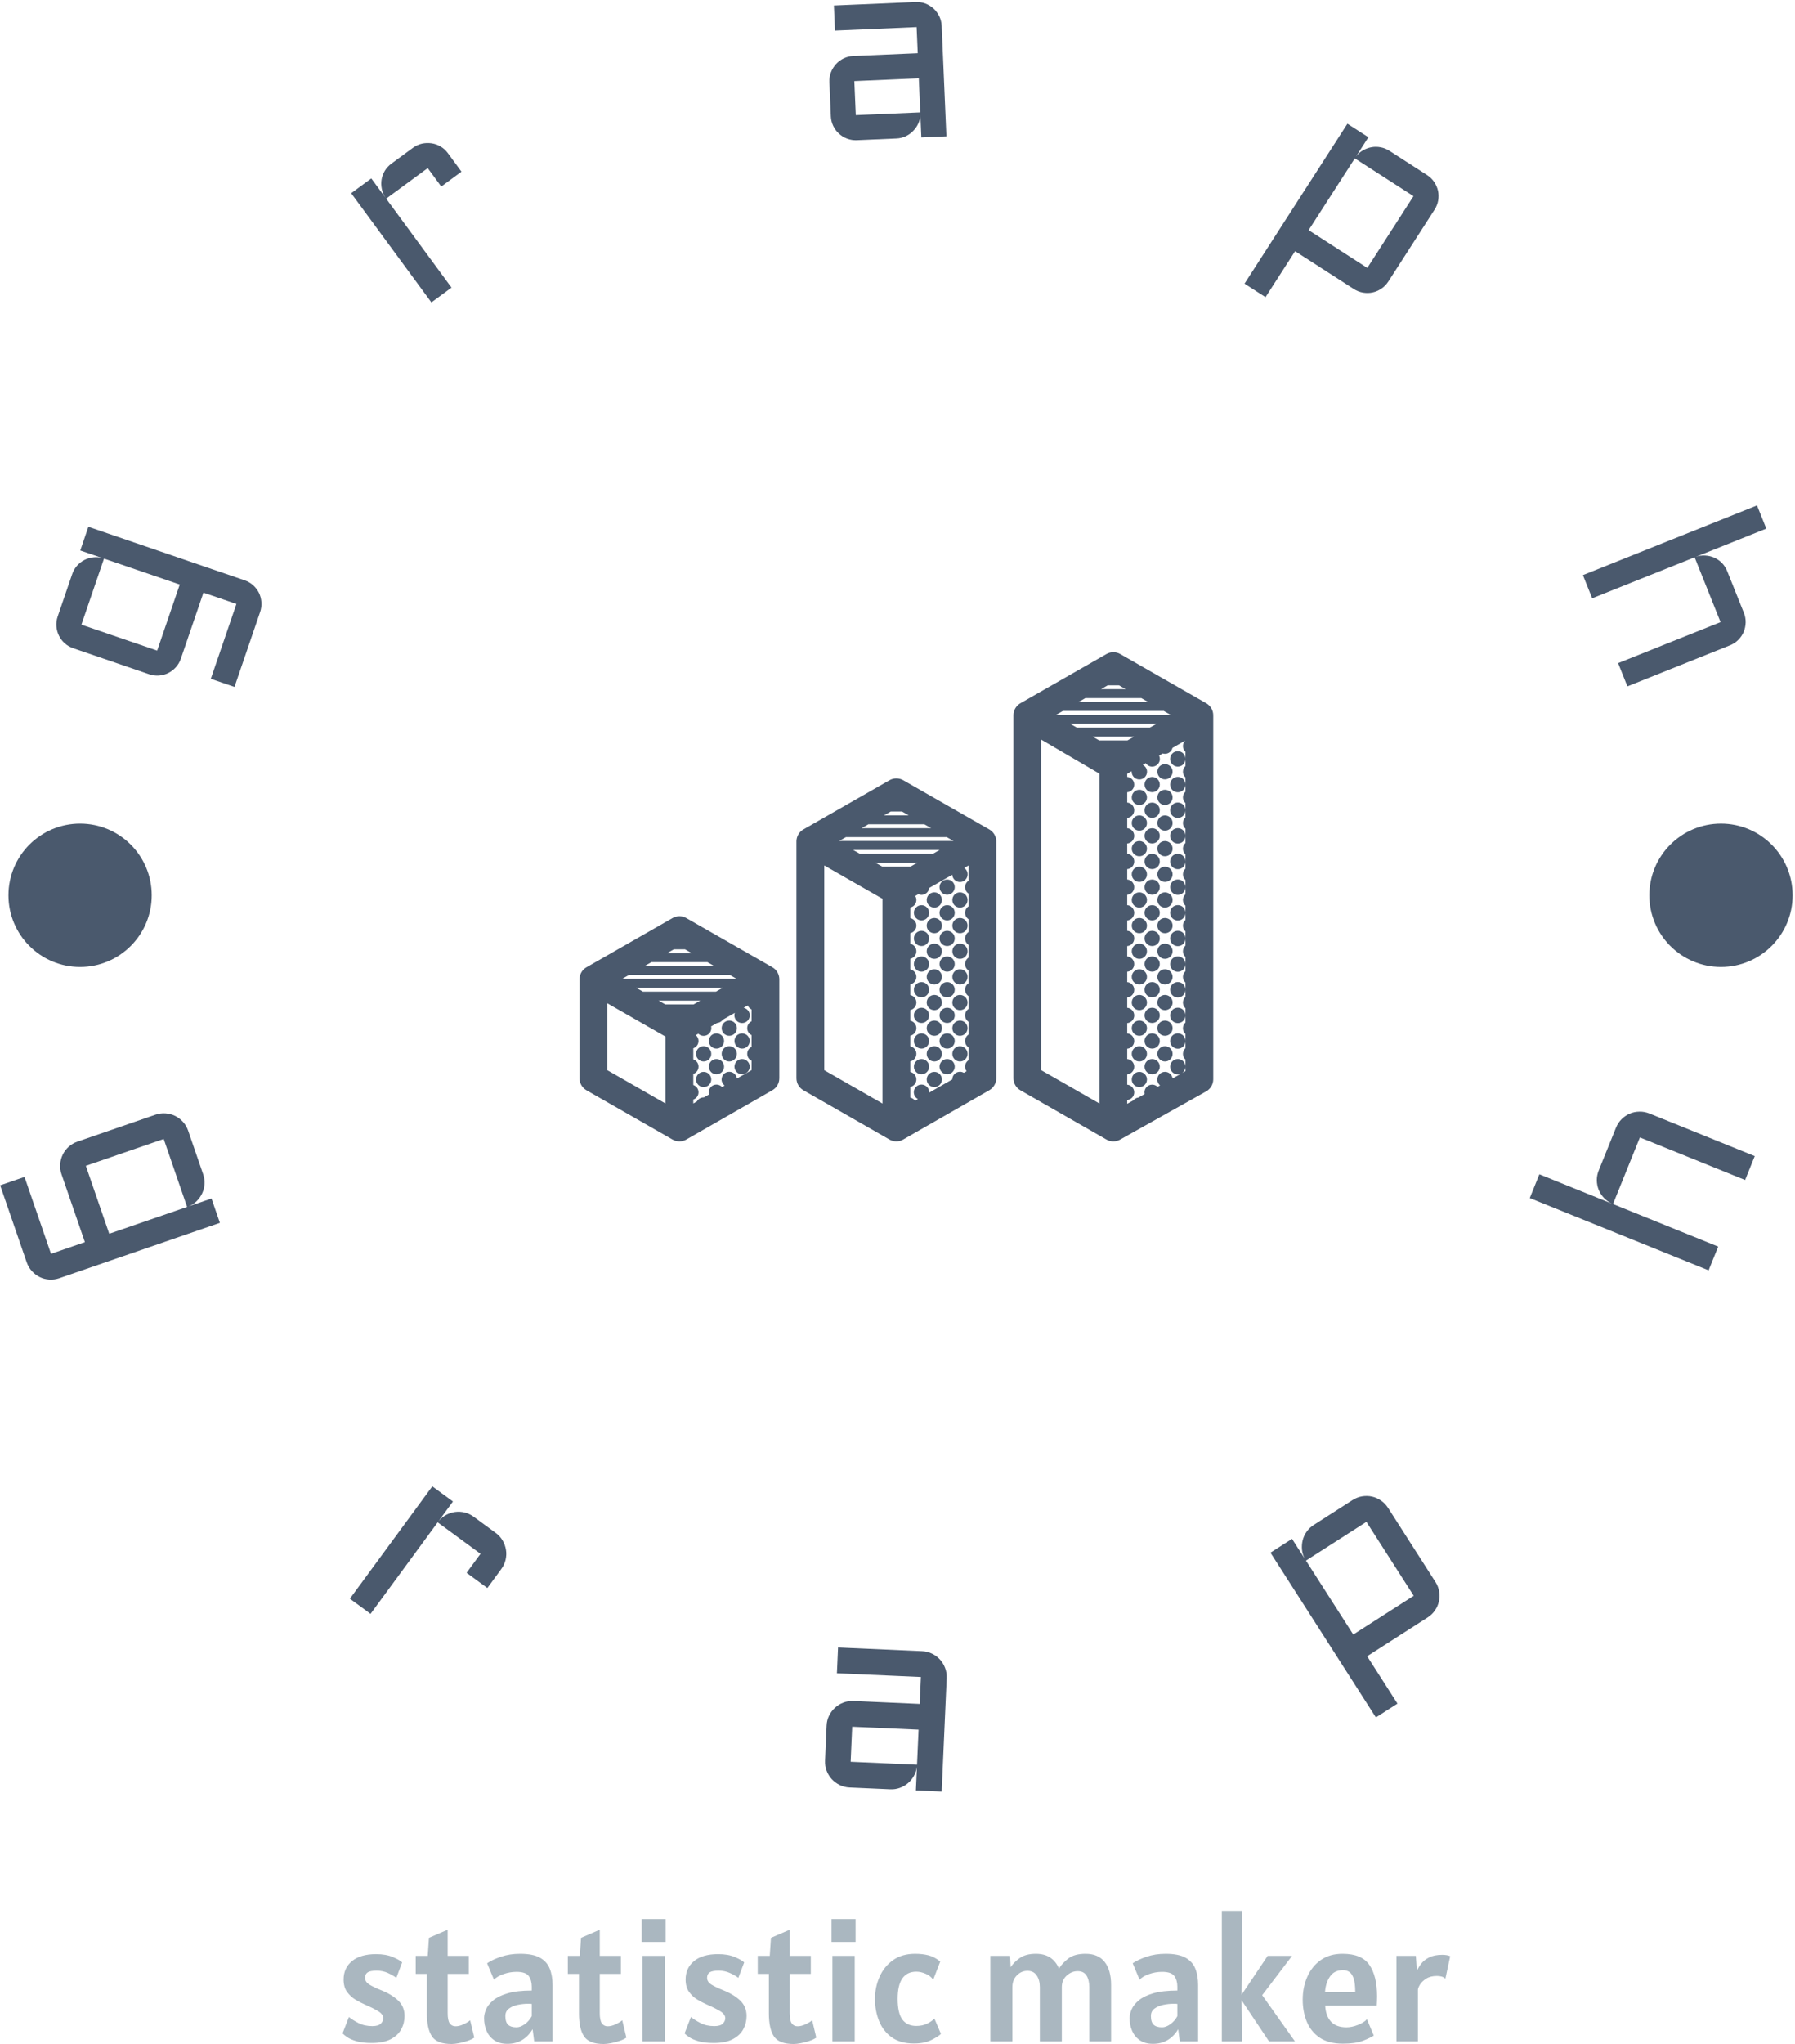 <svg xmlns="http://www.w3.org/2000/svg" version="1.1" xmlns:xlink="http://www.w3.org/1999/xlink" xmlns:svgjs="http://svgjs.dev/svgjs" width="1500" height="1707" viewBox="0 0 1500 1707"><g transform="matrix(1,0,0,1,-0.93,0)"><svg viewBox="0 0 246 280" data-background-color="#ffffff" preserveAspectRatio="xMidYMid meet" height="1707" width="1500" xmlns="http://www.w3.org/2000/svg" xmlns:xlink="http://www.w3.org/1999/xlink"><g id="tight-bounds" transform="matrix(1,0,0,1,0.153,0)"><svg viewBox="0 0 245.694 280" height="280" width="245.694"><g><svg viewBox="0 0 278.27 317.123" height="280" width="245.694"><g><svg viewBox="0 0 278.27 317.123" height="317.123" width="278.27"><g id="textblocktransform"><svg viewBox="0 0 278.27 317.123" height="317.123" width="278.27" id="textblock"><g><svg viewBox="0 0 278.27 278.27" height="278.27" width="278.27"><g transform="matrix(1,0,0,1,89.943,101.187)"><svg viewBox="0 0 98.383 75.895" height="75.895" width="98.383"><g id="icon-0"><svg xmlns="http://www.w3.org/2000/svg" xmlns:xlink="http://www.w3.org/1999/xlink" version="1.1" x="0" y="0" viewBox="0.042 15.842 99.958 77.11" enable-background="new 0 0 100 100" xml:space="preserve" width="98.383" height="75.895" class="icon-xg-0" data-fill-palette-color="accent" id="xg-0"><circle fill="#4a596d" cx="25.686" cy="77.131" r="1.2" data-fill-palette-color="accent"></circle><circle fill="#4a596d" cx="25.686" cy="81.173" r="1.2" data-fill-palette-color="accent"></circle><circle fill="#4a596d" cx="23.665" cy="75.109" r="1.2" data-fill-palette-color="accent"></circle><circle fill="#4a596d" cx="21.643" cy="77.131" r="1.2" data-fill-palette-color="accent"></circle><circle fill="#4a596d" cx="19.622" cy="83.194" r="1.2" data-fill-palette-color="accent"></circle><circle fill="#4a596d" cx="21.643" cy="81.173" r="1.2" data-fill-palette-color="accent"></circle><circle fill="#4a596d" cx="19.622" cy="79.152" r="1.2" data-fill-palette-color="accent"></circle><circle fill="#4a596d" cx="23.664" cy="79.152" r="1.2" data-fill-palette-color="accent"></circle><path fill="#4a596d" d="M31.553 67.264c-0.002-0.037-0.007-0.073-0.011-0.11-0.001-0.011-0.002-0.023-0.004-0.035-0.005-0.036-0.011-0.071-0.018-0.106-0.002-0.012-0.004-0.024-0.006-0.036-0.007-0.035-0.016-0.069-0.024-0.103-0.003-0.012-0.005-0.025-0.009-0.037-0.008-0.031-0.018-0.061-0.028-0.092-0.005-0.015-0.009-0.03-0.014-0.045-0.01-0.028-0.021-0.056-0.032-0.083-0.006-0.016-0.012-0.033-0.019-0.05-0.011-0.026-0.023-0.051-0.034-0.076-0.008-0.018-0.016-0.036-0.024-0.054-0.011-0.023-0.024-0.045-0.036-0.068-0.01-0.019-0.02-0.039-0.031-0.057-0.012-0.02-0.025-0.04-0.037-0.06-0.013-0.02-0.025-0.041-0.038-0.061-0.012-0.018-0.025-0.035-0.037-0.052-0.015-0.021-0.03-0.043-0.046-0.063-0.012-0.016-0.026-0.031-0.038-0.047-0.017-0.021-0.034-0.043-0.052-0.064-0.012-0.014-0.026-0.028-0.039-0.042-0.02-0.021-0.039-0.042-0.059-0.063-0.012-0.012-0.026-0.024-0.038-0.036-0.022-0.021-0.044-0.042-0.066-0.062-0.013-0.011-0.026-0.021-0.039-0.032-0.024-0.02-0.048-0.04-0.073-0.06-0.013-0.01-0.026-0.019-0.04-0.029-0.026-0.019-0.052-0.038-0.079-0.056-0.013-0.009-0.027-0.017-0.04-0.025-0.025-0.016-0.05-0.032-0.076-0.048-0.003-0.002-0.006-0.003-0.008-0.004-0.001-0.001-0.003-0.002-0.004-0.003L16.887 57.75c-0.673-0.385-1.5-0.385-2.173 0L1.145 65.505c-0.003 0.001-0.005 0.003-0.007 0.005-0.002 0.001-0.003 0.002-0.005 0.003-0.015 0.009-0.029 0.018-0.044 0.027-0.025 0.016-0.051 0.031-0.076 0.047-0.016 0.01-0.03 0.022-0.046 0.032-0.024 0.017-0.049 0.034-0.072 0.052-0.015 0.011-0.029 0.024-0.043 0.035-0.023 0.019-0.046 0.037-0.068 0.056-0.014 0.012-0.027 0.025-0.041 0.038C0.722 65.82 0.7 65.84 0.68 65.861c-0.013 0.013-0.025 0.027-0.038 0.04-0.02 0.021-0.04 0.042-0.059 0.064-0.012 0.014-0.023 0.029-0.035 0.043-0.019 0.022-0.038 0.044-0.055 0.067-0.011 0.015-0.021 0.03-0.032 0.045-0.017 0.023-0.034 0.047-0.05 0.071-0.01 0.015-0.019 0.031-0.029 0.046-0.016 0.025-0.031 0.049-0.046 0.074-0.009 0.016-0.017 0.032-0.026 0.048-0.014 0.026-0.028 0.051-0.041 0.078-0.008 0.016-0.015 0.032-0.022 0.049-0.013 0.027-0.025 0.053-0.037 0.081-0.007 0.017-0.013 0.034-0.02 0.052-0.011 0.027-0.021 0.054-0.031 0.081-0.006 0.017-0.011 0.035-0.016 0.053-0.009 0.028-0.018 0.055-0.025 0.083-0.005 0.018-0.008 0.036-0.013 0.054-0.007 0.029-0.014 0.057-0.02 0.085-0.004 0.02-0.007 0.04-0.01 0.06-0.005 0.027-0.01 0.054-0.014 0.082-0.003 0.024-0.005 0.048-0.007 0.073-0.002 0.024-0.005 0.047-0.007 0.071-0.002 0.037-0.003 0.074-0.004 0.111 0 0.012-0.001 0.024-0.001 0.035 0 0 0 0 0 0v0 15.592c0 0.785 0.421 1.511 1.102 1.901l13.569 7.763c0.337 0.193 0.712 0.289 1.088 0.289 0.38 0 0.759-0.099 1.099-0.295 0.028-0.016 0.055-0.034 0.082-0.051l13.475-7.709c0.682-0.39 1.102-1.115 1.102-1.901V67.41C31.558 67.361 31.556 67.312 31.553 67.264zM12.514 70.764h6.572l-1.061 0.606h-4.451L12.514 70.764zM21.562 69.349H11.495h-1.455l-1.06-0.606h2.516 11.128L21.562 69.349zM14.916 62.679h1.767l1.06 0.606h-3.888L14.916 62.679zM11.379 64.7h0.115 8.723l1.061 0.606h-9.783-1.176L11.379 64.7zM7.843 66.721h3.652 12.212v-0.026l1.106 0.633h-1.106H11.495 6.782L7.843 66.721zM4.421 71.181l9.189 5.256v10.548l-9.189-5.258V71.181zM27.179 74.019c-0.405 0.196-0.684 0.61-0.684 1.09 0 0.48 0.28 0.894 0.684 1.09v1.862c-0.405 0.196-0.684 0.61-0.684 1.09 0 0.48 0.28 0.894 0.684 1.09v1.482l-2.312 1.322c-0.073-0.6-0.583-1.065-1.203-1.065-0.67 0-1.213 0.543-1.213 1.213 0 0.392 0.187 0.74 0.476 0.962l-0.402 0.23c-0.221-0.235-0.534-0.383-0.883-0.383-0.67 0-1.213 0.543-1.213 1.213 0 0.118 0.018 0.233 0.049 0.341l-0.82 0.47c-0.013 0-0.025-0.002-0.037-0.002-0.46 0-0.859 0.256-1.065 0.633l-0.567 0.324v-0.618c0.479-0.162 0.824-0.614 0.824-1.148 0-0.534-0.345-0.986-0.824-1.148v-1.747c0.479-0.162 0.824-0.614 0.824-1.148 0-0.533-0.345-0.986-0.824-1.148v-1.747c0.479-0.162 0.824-0.614 0.824-1.148 0-0.369-0.166-0.7-0.427-0.922l0.395-0.226c0.218 0.21 0.514 0.339 0.84 0.339 0.67 0 1.213-0.543 1.213-1.213 0-0.097-0.013-0.19-0.034-0.28l0.932-0.533c0.376-0.028 0.704-0.226 0.907-0.519l1.901-1.086c-0.043 0.125-0.068 0.258-0.068 0.397 0 0.67 0.543 1.213 1.213 1.213 0.67 0 1.212-0.543 1.212-1.213 0-0.587-0.418-1.077-0.972-1.189l0.658-0.376c0.113 0.278 0.326 0.503 0.595 0.634V74.019z" data-fill-palette-color="accent"></path><circle fill="#4a596d" cx="58.026" cy="52.875" r="1.2" data-fill-palette-color="accent"></circle><circle fill="#4a596d" cx="60.047" cy="58.939" r="1.2" data-fill-palette-color="accent"></circle><circle fill="#4a596d" cx="58.026" cy="60.96" r="1.2" data-fill-palette-color="accent"></circle><circle fill="#4a596d" cx="58.026" cy="56.918" r="1.2" data-fill-palette-color="accent"></circle><circle fill="#4a596d" cx="60.047" cy="54.897" r="1.2" data-fill-palette-color="accent"></circle><circle fill="#4a596d" cx="60.047" cy="67.024" r="1.2" data-fill-palette-color="accent"></circle><circle fill="#4a596d" cx="58.026" cy="69.045" r="1.2" data-fill-palette-color="accent"></circle><circle fill="#4a596d" cx="58.026" cy="65.003" r="1.2" data-fill-palette-color="accent"></circle><circle fill="#4a596d" cx="60.047" cy="62.982" r="1.2" data-fill-palette-color="accent"></circle><circle fill="#4a596d" cx="60.047" cy="75.109" r="1.2" data-fill-palette-color="accent"></circle><circle fill="#4a596d" cx="58.026" cy="77.131" r="1.2" data-fill-palette-color="accent"></circle><circle fill="#4a596d" cx="58.026" cy="73.088" r="1.2" data-fill-palette-color="accent"></circle><circle fill="#4a596d" cx="60.047" cy="71.067" r="1.2" data-fill-palette-color="accent"></circle><circle fill="#4a596d" cx="58.026" cy="81.173" r="1.2" data-fill-palette-color="accent"></circle><circle fill="#4a596d" cx="60.047" cy="79.152" r="1.2" data-fill-palette-color="accent"></circle><circle fill="#4a596d" cx="56.005" cy="58.939" r="1.2" data-fill-palette-color="accent"></circle><circle fill="#4a596d" cx="53.983" cy="60.96" r="1.2" data-fill-palette-color="accent"></circle><circle fill="#4a596d" cx="53.983" cy="56.918" r="1.2" data-fill-palette-color="accent"></circle><circle fill="#4a596d" cx="56.005" cy="54.897" r="1.2" data-fill-palette-color="accent"></circle><circle fill="#4a596d" cx="56.005" cy="67.024" r="1.2" data-fill-palette-color="accent"></circle><circle fill="#4a596d" cx="53.983" cy="69.045" r="1.2" data-fill-palette-color="accent"></circle><circle fill="#4a596d" cx="53.983" cy="65.003" r="1.2" data-fill-palette-color="accent"></circle><circle fill="#4a596d" cx="56.005" cy="62.982" r="1.2" data-fill-palette-color="accent"></circle><circle fill="#4a596d" cx="56.005" cy="75.109" r="1.2" data-fill-palette-color="accent"></circle><circle fill="#4a596d" cx="53.983" cy="77.131" r="1.2" data-fill-palette-color="accent"></circle><circle fill="#4a596d" cx="53.983" cy="73.088" r="1.2" data-fill-palette-color="accent"></circle><circle fill="#4a596d" cx="56.005" cy="71.067" r="1.2" data-fill-palette-color="accent"></circle><circle fill="#4a596d" cx="56.005" cy="83.194" r="1.2" data-fill-palette-color="accent"></circle><circle fill="#4a596d" cx="53.983" cy="81.173" r="1.2" data-fill-palette-color="accent"></circle><circle fill="#4a596d" cx="56.005" cy="79.152" r="1.2" data-fill-palette-color="accent"></circle><path fill="#4a596d" d="M65.774 45.538c-0.003-0.04-0.007-0.079-0.012-0.119-0.001-0.008-0.001-0.017-0.003-0.025-0.005-0.041-0.012-0.081-0.02-0.122-0.001-0.007-0.002-0.014-0.003-0.02-0.008-0.039-0.017-0.077-0.027-0.115-0.002-0.008-0.004-0.016-0.006-0.024-0.01-0.035-0.021-0.07-0.032-0.105-0.003-0.01-0.006-0.021-0.01-0.031-0.011-0.033-0.024-0.065-0.037-0.097-0.005-0.012-0.009-0.024-0.014-0.036-0.012-0.029-0.026-0.058-0.039-0.086-0.007-0.014-0.013-0.029-0.02-0.043-0.013-0.026-0.027-0.051-0.041-0.077-0.009-0.016-0.017-0.032-0.026-0.048-0.013-0.023-0.028-0.045-0.042-0.068-0.011-0.018-0.022-0.036-0.033-0.053-0.013-0.02-0.028-0.039-0.042-0.059-0.014-0.019-0.027-0.038-0.041-0.057-0.013-0.017-0.027-0.034-0.041-0.051-0.016-0.02-0.032-0.04-0.049-0.06-0.013-0.014-0.026-0.028-0.039-0.042-0.019-0.021-0.039-0.042-0.059-0.063-0.012-0.012-0.025-0.023-0.037-0.035-0.023-0.022-0.045-0.043-0.068-0.064-0.011-0.01-0.023-0.019-0.035-0.029-0.025-0.021-0.051-0.043-0.077-0.063-0.01-0.008-0.021-0.015-0.032-0.023-0.028-0.021-0.057-0.042-0.086-0.062-0.009-0.006-0.019-0.012-0.029-0.018-0.029-0.019-0.057-0.037-0.087-0.054-0.003-0.002-0.006-0.003-0.01-0.005-0.001-0.001-0.002-0.001-0.003-0.002l-13.569-7.759c-0.673-0.385-1.5-0.385-2.173 0l-13.569 7.755c-0.003 0.002-0.006 0.004-0.009 0.005-0.001 0.001-0.002 0.001-0.003 0.002-0.011 0.007-0.022 0.014-0.033 0.02-0.029 0.018-0.059 0.036-0.088 0.055-0.013 0.009-0.025 0.018-0.038 0.027-0.027 0.019-0.054 0.037-0.08 0.057-0.013 0.01-0.026 0.021-0.039 0.032-0.024 0.02-0.049 0.039-0.072 0.06-0.013 0.012-0.026 0.024-0.039 0.037-0.022 0.02-0.044 0.04-0.065 0.061-0.013 0.013-0.026 0.028-0.039 0.041-0.02 0.021-0.04 0.041-0.058 0.063-0.013 0.015-0.025 0.03-0.037 0.045-0.018 0.022-0.036 0.043-0.053 0.065-0.012 0.016-0.023 0.032-0.034 0.048-0.016 0.022-0.033 0.045-0.048 0.068-0.011 0.016-0.021 0.033-0.031 0.05-0.015 0.023-0.03 0.046-0.044 0.07-0.01 0.017-0.019 0.034-0.028 0.051-0.013 0.024-0.027 0.049-0.039 0.074-0.009 0.017-0.016 0.035-0.024 0.053-0.012 0.025-0.024 0.051-0.035 0.077-0.007 0.018-0.014 0.037-0.021 0.055-0.01 0.026-0.021 0.052-0.029 0.078-0.006 0.018-0.011 0.037-0.017 0.055-0.008 0.027-0.017 0.054-0.025 0.081-0.005 0.018-0.009 0.037-0.013 0.056-0.007 0.028-0.014 0.056-0.02 0.084-0.004 0.02-0.007 0.04-0.01 0.06-0.005 0.027-0.01 0.054-0.014 0.082-0.003 0.024-0.005 0.048-0.007 0.072-0.002 0.024-0.006 0.048-0.007 0.072-0.003 0.037-0.003 0.074-0.004 0.11 0 0.012-0.001 0.024-0.001 0.035v0 0 37.318c0 0.785 0.421 1.511 1.102 1.9l13.569 7.763c0.337 0.193 0.712 0.289 1.087 0.289 0.38 0 0.759-0.099 1.099-0.295 0.028-0.016 0.055-0.034 0.083-0.052l13.475-7.709c0.682-0.39 1.102-1.115 1.102-1.9v-37.31C65.779 45.635 65.777 45.587 65.774 45.538zM52.246 49.644h-4.451l-1.06-0.606h6.572L52.246 49.644zM55.783 47.623H45.716 44.26l-1.06-0.606h2.516 11.128L55.783 47.623zM49.137 40.953h1.767l1.06 0.606h-3.888L49.137 40.953zM45.6 42.974h0.115 8.723l1.06 0.606h-9.783-1.176L45.6 42.974zM42.063 44.995h3.652 12.212v-0.026l1.106 0.633h-1.106H45.716h-4.713L42.063 44.995zM38.642 49.455l9.19 5.256v32.274l-9.19-5.258V49.455zM61.4 53.887v2.02c-0.328 0.217-0.544 0.589-0.544 1.011 0 0.422 0.216 0.794 0.544 1.011v2.02c-0.328 0.217-0.544 0.589-0.544 1.011 0 0.423 0.216 0.794 0.544 1.011v2.02c-0.328 0.217-0.544 0.589-0.544 1.011 0 0.423 0.216 0.794 0.544 1.011v2.02c-0.328 0.217-0.544 0.589-0.544 1.011 0 0.423 0.216 0.794 0.544 1.011v2.02c-0.328 0.217-0.544 0.589-0.544 1.011 0 0.423 0.216 0.794 0.544 1.011v2.02c-0.328 0.217-0.544 0.589-0.544 1.011 0 0.422 0.216 0.794 0.544 1.011v2.02c-0.328 0.217-0.544 0.589-0.544 1.011 0 0.272 0.09 0.522 0.241 0.724l-0.439 0.251c-0.179-0.105-0.388-0.166-0.611-0.166-0.669 0-1.211 0.542-1.212 1.21l-3.642 2.084c0.001-0.02 0.003-0.039 0.003-0.059 0-0.67-0.543-1.213-1.213-1.213-0.67 0-1.213 0.543-1.213 1.213 0 0.466 0.263 0.871 0.65 1.074l-0.458 0.262c-0.174-0.253-0.441-0.437-0.751-0.502v-1.668c0.55-0.115 0.964-0.602 0.964-1.187 0-0.584-0.414-1.072-0.964-1.187v-1.668c0.55-0.115 0.964-0.603 0.964-1.187 0-0.584-0.414-1.072-0.964-1.187v-1.668c0.55-0.115 0.964-0.603 0.964-1.187 0-0.585-0.414-1.072-0.964-1.187v-1.668c0.55-0.115 0.964-0.603 0.964-1.187 0-0.584-0.414-1.072-0.964-1.187v-1.668c0.55-0.115 0.964-0.603 0.964-1.187 0-0.585-0.414-1.072-0.964-1.187v-1.668c0.55-0.115 0.964-0.603 0.964-1.187 0-0.584-0.414-1.072-0.964-1.187v-1.668c0.55-0.115 0.964-0.603 0.964-1.187 0-0.585-0.414-1.072-0.964-1.187v-1.668c0.55-0.115 0.964-0.603 0.964-1.187 0-0.233-0.067-0.45-0.181-0.635l0.492-0.281c0.152 0.069 0.32 0.108 0.497 0.108 0.625 0 1.139-0.473 1.205-1.081l3.649-2.086c0.035 0.638 0.562 1.145 1.209 1.145 0.67 0 1.213-0.543 1.213-1.213 0-0.42-0.214-0.791-0.539-1.008l0.679-0.388v2.407c-0.328 0.217-0.544 0.589-0.544 1.011C60.856 53.298 61.072 53.67 61.4 53.887z" data-fill-palette-color="accent"></path><path fill="#4a596d" d="M100 25.791c0-0.786-0.421-1.511-1.103-1.901l-13.569-7.759c-0.673-0.385-1.5-0.385-2.173 0l-13.569 7.755c-0.682 0.39-1.103 1.115-1.103 1.901 0 0.003 0 0.006 0 0.01 0 0.003 0 0.005 0 0.008v57.194c0 0.785 0.421 1.511 1.102 1.901l13.569 7.763c0.337 0.193 0.712 0.289 1.088 0.289 0.379 0 0.759-0.099 1.098-0.296 0.02-0.012 0.04-0.025 0.06-0.037l13.48-7.545c0.692-0.387 1.12-1.118 1.12-1.911V25.977c0-0.031-0.002-0.062-0.003-0.093C99.998 25.853 100 25.822 100 25.791zM86.469 29.751h-4.453l-1.06-0.606h6.574L86.469 29.751zM90.006 27.73H79.937h-1.455l-1.06-0.606h2.516 11.13L90.006 27.73zM83.358 21.059h1.767l1.06 0.606h-3.888L83.358 21.059zM79.821 23.081h0.115 8.723l1.06 0.606h-9.783H78.76L79.821 23.081zM76.284 25.102h3.652 12.212v-0.026l1.106 0.633h-1.106H79.937h-4.713L76.284 25.102zM72.863 29.62l9.189 5.371v51.994l-9.189-5.258V29.62zM95.621 81.879l-0.527 0.295c0.315-0.216 0.523-0.578 0.527-0.989V81.879zM95.621 32.651c-0.007-0.664-0.546-1.201-1.212-1.201-0.67 0-1.213 0.543-1.213 1.213 0 0.67 0.543 1.213 1.213 1.213 0.666 0 1.205-0.537 1.212-1.201v1.108c-0.247 0.222-0.403 0.543-0.403 0.901 0 0.358 0.156 0.679 0.403 0.901v1.108c-0.007-0.664-0.546-1.201-1.212-1.201-0.67 0-1.213 0.543-1.213 1.213 0 0.67 0.543 1.213 1.213 1.213 0.666 0 1.205-0.537 1.212-1.201v1.108c-0.247 0.222-0.403 0.543-0.403 0.902 0 0.358 0.156 0.679 0.403 0.902v1.108c-0.007-0.664-0.546-1.201-1.212-1.201-0.67 0-1.213 0.543-1.213 1.213 0 0.67 0.543 1.213 1.213 1.213 0.666 0 1.205-0.537 1.212-1.201v1.108c-0.247 0.222-0.403 0.543-0.403 0.901 0 0.358 0.156 0.679 0.403 0.901v1.108c-0.007-0.664-0.546-1.201-1.212-1.201-0.67 0-1.213 0.543-1.213 1.213 0 0.67 0.543 1.213 1.213 1.213 0.666 0 1.205-0.537 1.212-1.201v1.108c-0.247 0.222-0.403 0.543-0.403 0.901 0 0.358 0.156 0.679 0.403 0.902v1.108c-0.007-0.664-0.546-1.201-1.212-1.201-0.67 0-1.213 0.543-1.213 1.213 0 0.67 0.543 1.213 1.213 1.213 0.666 0 1.205-0.537 1.212-1.201v1.108c-0.247 0.222-0.403 0.543-0.403 0.901 0 0.358 0.156 0.68 0.403 0.902v1.108c-0.007-0.664-0.546-1.201-1.212-1.201-0.67 0-1.213 0.543-1.213 1.213 0 0.67 0.543 1.213 1.213 1.213 0.666 0 1.205-0.537 1.212-1.201v1.108c-0.247 0.222-0.403 0.543-0.403 0.901 0 0.358 0.156 0.679 0.403 0.901v1.108c-0.007-0.664-0.546-1.201-1.212-1.201-0.67 0-1.213 0.543-1.213 1.213 0 0.67 0.543 1.213 1.213 1.213 0.666 0 1.205-0.537 1.212-1.201v1.108c-0.247 0.222-0.403 0.543-0.403 0.902 0 0.358 0.156 0.679 0.403 0.901v1.108c-0.007-0.664-0.546-1.201-1.212-1.201-0.67 0-1.213 0.543-1.213 1.213 0 0.67 0.543 1.213 1.213 1.213 0.666 0 1.205-0.537 1.212-1.201v1.108c-0.247 0.222-0.403 0.543-0.403 0.901 0 0.358 0.156 0.679 0.403 0.901v1.108c-0.007-0.664-0.546-1.201-1.212-1.201-0.67 0-1.213 0.543-1.213 1.213 0 0.67 0.543 1.213 1.213 1.213 0.666 0 1.205-0.537 1.212-1.201v1.108c-0.247 0.222-0.403 0.543-0.403 0.902 0 0.358 0.156 0.679 0.403 0.901v1.108c-0.007-0.664-0.546-1.201-1.212-1.201-0.67 0-1.213 0.543-1.213 1.213 0 0.67 0.543 1.213 1.213 1.213 0.666 0 1.205-0.537 1.212-1.201v1.108c-0.247 0.222-0.403 0.543-0.403 0.901 0 0.358 0.156 0.679 0.403 0.901v1.108c-0.007-0.664-0.546-1.201-1.212-1.201-0.67 0-1.213 0.543-1.213 1.213 0 0.67 0.543 1.213 1.213 1.213 0.666 0 1.205-0.537 1.212-1.201v1.108c-0.247 0.222-0.403 0.543-0.403 0.901 0 0.358 0.156 0.679 0.403 0.902v1.108c-0.007-0.664-0.546-1.201-1.212-1.201-0.67 0-1.213 0.543-1.213 1.213 0 0.67 0.543 1.213 1.213 1.213 0.666 0 1.205-0.537 1.212-1.201v1.108c-0.247 0.222-0.403 0.543-0.403 0.901 0 0.358 0.156 0.68 0.403 0.902v1.108c-0.007-0.664-0.546-1.201-1.212-1.201-0.67 0-1.213 0.543-1.213 1.213 0 0.67 0.543 1.213 1.213 1.213 0.178 0 0.347-0.039 0.499-0.108l-1.322 0.74c-0.086-0.586-0.589-1.036-1.198-1.036-0.67 0-1.213 0.543-1.213 1.213 0 0.373 0.169 0.707 0.434 0.93l-0.398 0.223c-0.218-0.212-0.516-0.344-0.845-0.344-0.67 0-1.213 0.543-1.213 1.213 0 0.092 0.011 0.18 0.03 0.266l-0.988 0.553c-0.323 0.04-0.606 0.206-0.799 0.447l-0.966 0.54v-0.599c0.619-0.055 1.105-0.574 1.105-1.207 0-0.633-0.486-1.153-1.105-1.207v-1.628c0.619-0.055 1.105-0.574 1.105-1.207 0-0.633-0.486-1.153-1.105-1.207v-1.628c0.619-0.055 1.105-0.574 1.105-1.207 0-0.633-0.486-1.153-1.105-1.207v-1.628c0.619-0.055 1.105-0.574 1.105-1.207 0-0.633-0.486-1.153-1.105-1.207v-1.628c0.619-0.055 1.105-0.574 1.105-1.207 0-0.633-0.486-1.153-1.105-1.207V66.21c0.619-0.055 1.105-0.574 1.105-1.207 0-0.633-0.486-1.153-1.105-1.207v-1.628c0.619-0.055 1.105-0.574 1.105-1.207 0-0.633-0.486-1.153-1.105-1.207v-1.628c0.619-0.055 1.105-0.574 1.105-1.207 0-0.633-0.486-1.153-1.105-1.207v-1.628c0.619-0.055 1.105-0.574 1.105-1.207 0-0.633-0.486-1.153-1.105-1.207V50.04c0.619-0.055 1.105-0.574 1.105-1.207 0-0.633-0.486-1.153-1.105-1.207v-1.628c0.619-0.055 1.105-0.574 1.105-1.207 0-0.633-0.486-1.153-1.105-1.207v-1.628c0.619-0.055 1.105-0.574 1.105-1.207 0-0.633-0.486-1.153-1.105-1.207v-1.628c0.619-0.055 1.105-0.574 1.105-1.207 0-0.633-0.486-1.153-1.105-1.207v-0.497l0.705-0.403c-0.002 0.029-0.004 0.057-0.004 0.086 0 0.67 0.543 1.213 1.213 1.213 0.669 0 1.213-0.543 1.213-1.213 0-0.476-0.275-0.886-0.673-1.085l0.47-0.268c0.217 0.328 0.589 0.545 1.012 0.545 0.67 0 1.213-0.543 1.213-1.213 0-0.191-0.046-0.371-0.124-0.532l0.577-0.33c0.113 0.035 0.232 0.053 0.356 0.053 0.572 0 1.051-0.397 1.178-0.93l2.025-1.157c-0.23 0.221-0.374 0.531-0.374 0.874 0 0.358 0.156 0.679 0.403 0.902V32.651z" data-fill-palette-color="accent"></path><circle fill="#4a596d" cx="92.387" cy="34.684" r="1.2" data-fill-palette-color="accent"></circle><circle fill="#4a596d" cx="90.366" cy="36.705" r="1.2" data-fill-palette-color="accent"></circle><circle fill="#4a596d" cx="92.387" cy="42.769" r="1.2" data-fill-palette-color="accent"></circle><circle fill="#4a596d" cx="90.366" cy="44.79" r="1.2" data-fill-palette-color="accent"></circle><circle fill="#4a596d" cx="90.366" cy="40.748" r="1.2" data-fill-palette-color="accent"></circle><circle fill="#4a596d" cx="92.387" cy="38.727" r="1.2" data-fill-palette-color="accent"></circle><circle fill="#4a596d" cx="92.387" cy="50.854" r="1.2" data-fill-palette-color="accent"></circle><circle fill="#4a596d" cx="90.366" cy="52.875" r="1.2" data-fill-palette-color="accent"></circle><circle fill="#4a596d" cx="90.366" cy="48.833" r="1.2" data-fill-palette-color="accent"></circle><circle fill="#4a596d" cx="92.387" cy="46.812" r="1.2" data-fill-palette-color="accent"></circle><circle fill="#4a596d" cx="92.387" cy="58.939" r="1.2" data-fill-palette-color="accent"></circle><circle fill="#4a596d" cx="90.366" cy="60.96" r="1.2" data-fill-palette-color="accent"></circle><circle fill="#4a596d" cx="90.366" cy="56.918" r="1.2" data-fill-palette-color="accent"></circle><circle fill="#4a596d" cx="92.387" cy="54.897" r="1.2" data-fill-palette-color="accent"></circle><circle fill="#4a596d" cx="92.387" cy="67.024" r="1.2" data-fill-palette-color="accent"></circle><circle fill="#4a596d" cx="90.366" cy="69.045" r="1.2" data-fill-palette-color="accent"></circle><circle fill="#4a596d" cx="90.366" cy="65.003" r="1.2" data-fill-palette-color="accent"></circle><circle fill="#4a596d" cx="92.387" cy="62.982" r="1.2" data-fill-palette-color="accent"></circle><circle fill="#4a596d" cx="92.387" cy="75.109" r="1.2" data-fill-palette-color="accent"></circle><circle fill="#4a596d" cx="90.366" cy="77.131" r="1.2" data-fill-palette-color="accent"></circle><circle fill="#4a596d" cx="90.366" cy="73.088" r="1.2" data-fill-palette-color="accent"></circle><circle fill="#4a596d" cx="92.387" cy="71.067" r="1.2" data-fill-palette-color="accent"></circle><circle fill="#4a596d" cx="90.366" cy="81.173" r="1.2" data-fill-palette-color="accent"></circle><circle fill="#4a596d" cx="92.387" cy="79.152" r="1.2" data-fill-palette-color="accent"></circle><circle fill="#4a596d" cx="88.345" cy="42.769" r="1.2" data-fill-palette-color="accent"></circle><circle fill="#4a596d" cx="88.345" cy="38.727" r="1.2" data-fill-palette-color="accent"></circle><circle fill="#4a596d" cx="88.345" cy="50.854" r="1.2" data-fill-palette-color="accent"></circle><circle fill="#4a596d" cx="88.345" cy="46.812" r="1.2" data-fill-palette-color="accent"></circle><circle fill="#4a596d" cx="88.345" cy="58.939" r="1.2" data-fill-palette-color="accent"></circle><circle fill="#4a596d" cx="88.345" cy="54.897" r="1.2" data-fill-palette-color="accent"></circle><circle fill="#4a596d" cx="88.345" cy="67.024" r="1.2" data-fill-palette-color="accent"></circle><circle fill="#4a596d" cx="88.345" cy="62.982" r="1.2" data-fill-palette-color="accent"></circle><circle fill="#4a596d" cx="88.345" cy="75.109" r="1.2" data-fill-palette-color="accent"></circle><circle fill="#4a596d" cx="88.345" cy="71.067" r="1.2" data-fill-palette-color="accent"></circle><circle fill="#4a596d" cx="88.345" cy="83.194" r="1.2" data-fill-palette-color="accent"></circle><circle fill="#4a596d" cx="88.345" cy="79.152" r="1.2" data-fill-palette-color="accent"></circle></svg></g></svg></g><g id="text-0"><path d="M23.118 104.605l-11.76-4.025c-0.513-0.176-0.961-0.437-1.344-0.783-0.383-0.346-0.681-0.742-0.895-1.188-0.215-0.439-0.345-0.917-0.39-1.434-0.039-0.515 0.027-1.023 0.198-1.523v0l2.257-6.592c0.165-0.481 0.412-0.909 0.74-1.284 0.335-0.373 0.717-0.672 1.146-0.898 0.433-0.217 0.899-0.355 1.399-0.413 0.494-0.06 0.987-0.014 1.479 0.14v0l-3.513-1.202 1.258-3.676 24.242 8.297c0.513 0.176 0.961 0.437 1.345 0.782 0.377 0.344 0.676 0.737 0.897 1.178 0.213 0.446 0.339 0.926 0.378 1.441 0.039 0.515-0.029 1.026-0.202 1.533v0l-3.976 11.615-3.676-1.258 3.976-11.615-5.12-1.753-3.508 10.249c-0.171 0.5-0.43 0.942-0.776 1.326-0.346 0.383-0.739 0.682-1.178 0.898-0.448 0.219-0.926 0.35-1.435 0.39-0.515 0.039-1.029-0.03-1.542-0.205zM24.373 100.938l3.508-10.249-11.76-4.025-3.508 10.249z" fill="#4a596d" data-fill-palette-color="primary"></path><path d="M66.375 26.078l-6.45 4.74 10.144 13.802-3.122 2.295-12.452-16.94 3.123-2.295 2.198 2.991c-0.289-0.427-0.478-0.886-0.568-1.375-0.1-0.491-0.111-0.975-0.033-1.453 0.082-0.473 0.25-0.925 0.505-1.356 0.259-0.426 0.602-0.796 1.028-1.109v0l3.32-2.439c0.437-0.321 0.904-0.539 1.402-0.652 0.502-0.108 0.997-0.127 1.485-0.057 0.494 0.066 0.964 0.23 1.409 0.492 0.445 0.262 0.828 0.612 1.15 1.048v0l2.102 2.861-3.139 2.307z" fill="#4a596d" data-fill-palette-color="primary"></path><path d="M128.961 18.033l-0.226-5.284c-0.023-0.542 0.057-1.051 0.24-1.527 0.183-0.476 0.443-0.898 0.78-1.266 0.33-0.367 0.728-0.666 1.194-0.896 0.466-0.224 0.963-0.347 1.491-0.369v0l10.009-0.43-0.173-4.054-12.673 0.543-0.167-3.892 12.673-0.543c0.542-0.023 1.054 0.057 1.537 0.239 0.483 0.19 0.905 0.45 1.266 0.781 0.36 0.331 0.656 0.729 0.886 1.194 0.224 0.466 0.347 0.969 0.37 1.511v0l0.733 17.113-3.892 0.167-0.152-3.547c-0.013 0.489-0.122 0.955-0.327 1.399-0.205 0.443-0.477 0.832-0.815 1.165-0.332 0.34-0.717 0.611-1.156 0.813-0.439 0.202-0.91 0.314-1.411 0.335v0l-6.148 0.264c-0.528 0.023-1.034-0.057-1.517-0.24-0.483-0.183-0.905-0.443-1.266-0.781-0.367-0.33-0.662-0.728-0.886-1.194-0.224-0.466-0.347-0.966-0.37-1.501zM132.607 12.583l0.226 5.284 10.01-0.429-0.227-5.284z" fill="#4a596d" data-fill-palette-color="primary"></path><path d="M222.679 32.535l-7.169 11.135c-0.29 0.45-0.649 0.82-1.077 1.109-0.428 0.289-0.881 0.485-1.359 0.589-0.487 0.106-0.986 0.115-1.494 0.03-0.509-0.086-0.989-0.274-1.44-0.564v0l-9.108-5.864-4.592 7.133-3.259-2.098 15.973-24.811 3.258 2.098-1.927 2.993c0.3-0.404 0.66-0.724 1.079-0.962 0.419-0.238 0.863-0.4 1.33-0.487 0.458-0.084 0.927-0.081 1.408 0.011 0.485 0.086 0.944 0.269 1.377 0.548v0l5.842 3.761c0.45 0.29 0.82 0.649 1.109 1.077 0.285 0.434 0.483 0.891 0.592 1.373 0.104 0.478 0.112 0.972 0.026 1.481-0.086 0.509-0.276 0.992-0.569 1.448zM203.135 35.703l9.108 5.864 7.169-11.136-9.109-5.863z" fill="#4a596d" data-fill-palette-color="primary"></path><path d="M268.528 100.126l-15.903 6.363-1.444-3.608 15.904-6.362-4.024-10.058-15.904 6.363-1.439-3.598 27.028-10.814 1.439 3.598-10.954 4.383c0.486-0.173 0.977-0.241 1.473-0.206 0.5 0.026 0.971 0.137 1.415 0.332 0.437 0.198 0.832 0.474 1.186 0.829 0.348 0.358 0.62 0.782 0.816 1.273v0l2.581 6.45c0.199 0.497 0.292 1.004 0.279 1.521-0.019 0.519-0.123 1.006-0.313 1.462-0.193 0.45-0.471 0.857-0.837 1.222-0.365 0.365-0.8 0.649-1.303 0.85z" fill="#4a596d" data-fill-palette-color="primary"></path><path d="M12.004 177.115l12.088-4.165c0.526-0.181 1.054-0.252 1.584-0.212 0.53 0.04 1.024 0.171 1.48 0.393 0.457 0.223 0.864 0.531 1.222 0.924 0.358 0.393 0.624 0.843 0.799 1.349v0l2.336 6.78c0.172 0.5 0.243 1.007 0.211 1.52-0.031 0.513-0.153 0.992-0.365 1.438-0.21 0.452-0.5 0.861-0.869 1.225-0.369 0.364-0.802 0.639-1.298 0.823v0l3.616-1.246 1.303 3.78-24.917 8.585c-0.526 0.181-1.054 0.252-1.584 0.213-0.528-0.033-1.017-0.162-1.467-0.388-0.457-0.223-0.864-0.531-1.222-0.923-0.358-0.393-0.627-0.853-0.809-1.379v0l-4.112-11.934 3.779-1.302 4.113 11.934 5.26-1.812-3.632-10.54c-0.175-0.506-0.242-1.025-0.202-1.555 0.04-0.53 0.171-1.024 0.393-1.481 0.216-0.455 0.521-0.861 0.915-1.218 0.393-0.358 0.853-0.627 1.378-0.809zM13.299 180.875l3.632 10.54 12.088-4.165-3.631-10.54z" fill="#4a596d" data-fill-palette-color="primary"></path><path d="M74.573 241.069l-6.65-4.881-10.425 14.202-3.206-2.354 12.796-17.432 3.206 2.353-2.263 3.083c0.335-0.41 0.728-0.74 1.18-0.989 0.452-0.249 0.925-0.406 1.419-0.472 0.494-0.066 0.991-0.038 1.49 0.084 0.499 0.122 0.967 0.344 1.405 0.665v0l3.419 2.51c0.448 0.329 0.802 0.719 1.06 1.169 0.264 0.454 0.437 0.935 0.519 1.441 0.083 0.506 0.064 1.019-0.055 1.537-0.119 0.518-0.344 1.001-0.673 1.449v0l-2.161 2.944-3.222-2.366z" fill="#4a596d" data-fill-palette-color="primary"></path><path d="M128.062 273.159l0.24-5.436c0.024-0.556 0.152-1.069 0.383-1.541 0.231-0.472 0.534-0.879 0.91-1.222 0.375-0.35 0.811-0.619 1.308-0.808 0.497-0.189 1.013-0.271 1.548-0.248v0l10.304 0.455 0.184-4.177-13.037-0.575 0.176-4.003 13.038 0.575c0.556 0.024 1.073 0.152 1.551 0.384 0.478 0.232 0.889 0.535 1.232 0.909 0.343 0.375 0.609 0.811 0.798 1.308 0.189 0.497 0.271 1.023 0.246 1.579v0l-0.776 17.6-4.004-0.177 0.161-3.648c-0.063 0.5-0.219 0.964-0.469 1.395-0.243 0.437-0.552 0.814-0.925 1.13-0.374 0.316-0.795 0.559-1.264 0.728-0.469 0.169-0.961 0.243-1.476 0.22v0l-6.331-0.279c-0.535-0.024-1.042-0.151-1.52-0.383-0.478-0.232-0.889-0.535-1.233-0.909-0.343-0.375-0.609-0.807-0.798-1.298-0.189-0.497-0.271-1.023-0.246-1.579zM132.275 267.898l-0.24 5.436 10.304 0.455 0.24-5.437z" fill="#4a596d" data-fill-palette-color="primary"></path><path d="M215.473 233.957l7.344 11.47c0.3 0.468 0.493 0.965 0.579 1.489 0.088 0.515 0.078 1.021-0.03 1.518-0.109 0.496-0.312 0.965-0.61 1.405-0.298 0.44-0.681 0.81-1.15 1.11v0l-9.388 6.012 4.706 7.349-3.349 2.145-16.367-25.561 3.349-2.144 1.975 3.083c-0.244-0.456-0.387-0.932-0.431-1.427-0.044-0.496-0.006-0.978 0.111-1.448 0.118-0.47 0.322-0.911 0.614-1.323 0.292-0.412 0.66-0.761 1.106-1.046v0l6.013-3.851c0.468-0.3 0.965-0.493 1.489-0.579 0.525-0.086 1.035-0.075 1.532 0.034 0.496 0.109 0.962 0.314 1.397 0.615 0.44 0.298 0.81 0.681 1.11 1.149zM210.063 253.594l9.388-6.011-7.345-11.47-9.388 6.012z" fill="#4a596d" data-fill-palette-color="primary"></path><path d="M256.061 172.766l16.334 6.601-1.498 3.707-16.334-6.602-4.177 10.335 16.333 6.602-1.49 3.687-27.763-11.221 1.49-3.688 11.26 4.552c-0.48-0.223-0.897-0.523-1.249-0.9-0.352-0.377-0.622-0.796-0.808-1.259-0.186-0.463-0.281-0.951-0.285-1.465-0.004-0.514 0.095-1.022 0.298-1.525v0l2.676-6.62c0.208-0.516 0.501-0.96 0.879-1.334 0.378-0.374 0.801-0.66 1.269-0.859 0.468-0.199 0.966-0.301 1.495-0.306 0.531-0.012 1.055 0.086 1.57 0.295z" fill="#4a596d" data-fill-palette-color="primary"></path><path d="M1.285 138.903c0-6.142 4.979-11.12 11.121-11.12 6.142 0 11.12 4.979 11.12 11.12 0 6.142-4.979 11.12-11.12 11.12-6.142 0-11.12-4.979-11.121-11.12z" fill="#4a596d" data-fill-palette-color="primary"></path><path d="M256.029 138.903c0-6.142 4.979-11.12 11.12-11.12 6.142 0 11.12 4.979 11.121 11.12 0 6.142-4.979 11.12-11.121 11.12-6.142 0-11.12-4.979-11.12-11.12z" fill="#4a596d" data-fill-palette-color="primary"></path></g><g id="text-1"></g></svg></g><g transform="matrix(1,0,0,1,53.149,296.464)"><svg viewBox="0 0 171.971 20.66" height="20.66" width="171.971"><g transform="matrix(1,0,0,1,0,0)"><svg width="171.971" viewBox="2 -38 322.52 38.75" height="20.66" data-palette-color="#aab7c0"><path d="M10.5 0.45L10.5 0.45Q7.78 0.45 6.04-0.06 4.3-0.58 3.34-1.24 2.38-1.9 2-2.35L2-2.35 3.85-7.1Q4.95-6.2 6.66-5.33 8.38-4.45 10.65-4.45L10.65-4.45Q12.43-4.45 13.14-5.18 13.85-5.9 13.85-6.75L13.85-6.75Q13.85-7.93 12.23-8.88 10.6-9.83 8.45-10.75L8.45-10.75Q7.18-11.3 5.75-12.15 4.33-13 3.31-14.4 2.3-15.8 2.3-18L2.3-18Q2.3-21.38 4.76-23.39 7.23-25.4 11.75-25.4L11.75-25.4Q14.65-25.4 16.66-24.54 18.68-23.68 19.35-23L19.35-23 17.65-18.5Q16.68-19.25 15.18-19.93 13.68-20.6 11.95-20.6L11.95-20.6Q10.05-20.6 9.3-20.1 8.55-19.6 8.55-18.5L8.55-18.5Q8.55-17.28 9.89-16.49 11.23-15.7 13.1-14.95L13.1-14.95Q16.23-13.73 18.14-11.94 20.05-10.15 20.05-7.4L20.05-7.4Q20.05-5.35 19.1-3.56 18.15-1.78 16.05-0.66 13.95 0.45 10.5 0.45ZM33.75 0.75L33.75 0.75Q29.52 0.75 28.04-1.45 26.55-3.65 26.55-8.1L26.55-8.1 26.55-19.65 23.3-19.65 23.3-24.9 26.8-24.9 27.15-30.15 32.6-32.5 32.6-24.9 38.75-24.9 38.75-19.65 32.6-19.65 32.6-8.25Q32.6-6.08 33.21-5.24 33.82-4.4 34.9-4.4L34.9-4.4Q36-4.4 37.22-4.98 38.45-5.55 39.15-6.15L39.15-6.15 40.35-1.1Q39.57-0.55 38.34-0.14 37.1 0.28 35.84 0.51 34.57 0.75 33.75 0.75ZM50 0.7L50 0.7Q47.7 0.7 46.18-0.33 44.67-1.35 43.93-3.05 43.2-4.75 43.2-6.8L43.2-6.8Q43.2-7.95 43.78-9.33 44.37-10.7 45.87-11.95 47.37-13.2 50.09-14 52.82-14.8 57.09-14.8L57.09-14.8 57.09-15.95Q57.09-17.8 56.21-19.03 55.32-20.25 52.65-20.25L52.65-20.25Q50.7-20.25 48.83-19.59 46.97-18.93 46.09-17.95L46.09-17.95 44.09-22.75Q45.59-23.78 48.11-24.64 50.62-25.5 53.7-25.5L53.7-25.5Q57.4-25.5 59.45-24.38 61.5-23.25 62.32-21.19 63.15-19.13 63.15-16.35L63.15-16.35 63.15 0 57.8 0 57.34-3.55Q54.75 0.7 50 0.7ZM52.65-4.1L52.65-4.1Q53.77-4.1 55.06-5.01 56.34-5.93 57.09-7.35L57.09-7.35 57.09-10.9Q56.84-10.95 56.56-10.95 56.27-10.95 55.9-10.95L55.9-10.95Q54.52-10.95 53.01-10.64 51.5-10.33 50.45-9.55 49.4-8.78 49.4-7.4L49.4-7.4Q49.4-5.6 50.2-4.85 51-4.1 52.65-4.1ZM78.04 0.75L78.04 0.75Q73.82 0.75 72.33-1.45 70.84-3.65 70.84-8.1L70.84-8.1 70.84-19.65 67.59-19.65 67.59-24.9 71.09-24.9 71.44-30.15 76.89-32.5 76.89-24.9 83.04-24.9 83.04-19.65 76.89-19.65 76.89-8.25Q76.89-6.08 77.51-5.24 78.12-4.4 79.19-4.4L79.19-4.4Q80.29-4.4 81.52-4.98 82.74-5.55 83.44-6.15L83.44-6.15 84.64-1.1Q83.87-0.55 82.63-0.14 81.39 0.28 80.13 0.51 78.87 0.75 78.04 0.75ZM96.09-28.95L89.09-28.95 89.09-35.6 96.09-35.6 96.09-28.95ZM95.84 0L89.34 0 89.34-24.9 95.84-24.9 95.84 0ZM110.09 0.45L110.09 0.45Q107.36 0.45 105.63-0.06 103.89-0.58 102.93-1.24 101.96-1.9 101.59-2.35L101.59-2.35 103.44-7.1Q104.54-6.2 106.25-5.33 107.96-4.45 110.24-4.45L110.24-4.45Q112.01-4.45 112.73-5.18 113.44-5.9 113.44-6.75L113.44-6.75Q113.44-7.93 111.81-8.88 110.19-9.83 108.04-10.75L108.04-10.75Q106.76-11.3 105.34-12.15 103.91-13 102.9-14.4 101.89-15.8 101.89-18L101.89-18Q101.89-21.38 104.35-23.39 106.81-25.4 111.34-25.4L111.34-25.4Q114.24-25.4 116.25-24.54 118.26-23.68 118.94-23L118.94-23 117.24-18.5Q116.26-19.25 114.76-19.93 113.26-20.6 111.54-20.6L111.54-20.6Q109.64-20.6 108.89-20.1 108.14-19.6 108.14-18.5L108.14-18.5Q108.14-17.28 109.48-16.49 110.81-15.7 112.69-14.95L112.69-14.95Q115.81-13.73 117.73-11.94 119.64-10.15 119.64-7.4L119.64-7.4Q119.64-5.35 118.69-3.56 117.74-1.78 115.64-0.66 113.54 0.45 110.09 0.45ZM133.34 0.75L133.34 0.75Q129.11 0.75 127.62-1.45 126.14-3.65 126.14-8.1L126.14-8.1 126.14-19.65 122.89-19.65 122.89-24.9 126.39-24.9 126.74-30.15 132.19-32.5 132.19-24.9 138.34-24.9 138.34-19.65 132.19-19.65 132.19-8.25Q132.19-6.08 132.8-5.24 133.41-4.4 134.49-4.4L134.49-4.4Q135.59-4.4 136.81-4.98 138.04-5.55 138.74-6.15L138.74-6.15 139.94-1.1Q139.16-0.55 137.92-0.14 136.69 0.28 135.42 0.51 134.16 0.75 133.34 0.75ZM151.38-28.95L144.38-28.95 144.38-35.6 151.38-35.6 151.38-28.95ZM151.13 0L144.63 0 144.63-24.9 151.13-24.9 151.13 0ZM168.38 0.6L168.38 0.6Q164.41 0.6 161.91-1.19 159.41-2.98 158.22-5.93 157.03-8.88 157.03-12.35L157.03-12.35Q157.03-15.8 158.36-18.8 159.68-21.8 162.28-23.65 164.88-25.5 168.73-25.5L168.73-25.5Q170.88-25.5 172.63-25.05 174.38-24.6 176.03-23.25L176.03-23.25 173.98-17.95Q173.23-19.07 171.79-19.69 170.36-20.3 169.08-20.3L169.08-20.3Q163.63-20.3 163.63-12.4L163.63-12.4Q163.63-8.25 164.99-6.38 166.36-4.5 169.08-4.5L169.08-4.5Q170.88-4.5 172.26-5.19 173.63-5.88 174.33-6.65L174.33-6.65 176.23-2.2Q175.53-1.45 173.48-0.43 171.43 0.6 168.38 0.6ZM197.03 0L190.63 0 190.63-24.9 196.38-24.9 196.53-21.6Q197.5-23.1 199.24-24.3 200.98-25.5 203.88-25.5L203.88-25.5Q206.4-25.5 208.08-24.38 209.75-23.25 210.6-21.2L210.6-21.2Q211.55-22.78 213.34-24.14 215.13-25.5 218.33-25.5L218.33-25.5Q222.08-25.5 223.93-23.1 225.78-20.7 225.78-16.45L225.78-16.45 225.78 0 219.43 0 219.43-15.8Q219.43-17.88 218.63-19.16 217.83-20.45 216.03-20.45L216.03-20.45Q214.28-20.45 212.85-19.16 211.43-17.88 211.43-15.8L211.43-15.8 211.43 0 205.03 0 205.03-15.8Q205.03-17.88 204.11-19.21 203.2-20.55 201.43-20.55L201.43-20.55Q199.63-20.55 198.33-19.21 197.03-17.88 197.03-15.8L197.03-15.8 197.03 0ZM237.97 0.7L237.97 0.7Q235.67 0.7 234.16-0.33 232.65-1.35 231.91-3.05 231.17-4.75 231.17-6.8L231.17-6.8Q231.17-7.95 231.76-9.33 232.35-10.7 233.85-11.95 235.35-13.2 238.07-14 240.8-14.8 245.07-14.8L245.07-14.8 245.07-15.95Q245.07-17.8 244.19-19.03 243.3-20.25 240.62-20.25L240.62-20.25Q238.67-20.25 236.81-19.59 234.95-18.93 234.07-17.95L234.07-17.95 232.07-22.75Q233.57-23.78 236.09-24.64 238.6-25.5 241.67-25.5L241.67-25.5Q245.37-25.5 247.42-24.38 249.47-23.25 250.3-21.19 251.12-19.13 251.12-16.35L251.12-16.35 251.12 0 245.77 0 245.32-3.55Q242.72 0.7 237.97 0.7ZM240.62-4.1L240.62-4.1Q241.75-4.1 243.04-5.01 244.32-5.93 245.07-7.35L245.07-7.35 245.07-10.9Q244.82-10.95 244.54-10.95 244.25-10.95 243.87-10.95L243.87-10.95Q242.5-10.95 240.99-10.64 239.47-10.33 238.42-9.55 237.37-8.78 237.37-7.4L237.37-7.4Q237.37-5.6 238.17-4.85 238.97-4.1 240.62-4.1ZM263.92 0L258.02 0 258.02-38 263.92-38 263.92-19.35 263.72-13.5 271.37-24.9 278.47-24.9 269.77-13.45 279.32 0 271.77 0 263.72-12.05 263.92-5.95 263.92 0ZM293.27 0.65L293.27 0.65Q289.07 0.65 286.49-1.11 283.92-2.88 282.74-5.79 281.57-8.7 281.57-12.15L281.57-12.15Q281.57-15.78 282.91-18.81 284.24-21.85 286.83-23.68 289.42-25.5 293.17-25.5L293.17-25.5Q298.77-25.5 300.99-22.26 303.22-19.03 303.22-13.1L303.22-13.1Q303.22-12.58 303.19-11.78 303.17-10.98 303.12-10.4L303.12-10.4 288.12-10.4Q288.27-7.45 289.78-5.78 291.29-4.1 294.32-4.1L294.32-4.1Q295.87-4.1 297.64-4.79 299.42-5.48 300.27-6.45L300.27-6.45 302.27-1.7Q301.27-1.03 299.11-0.19 296.94 0.65 293.27 0.65ZM288.07-14.3L288.07-14.3 296.87-14.3Q296.87-16.93 296.41-18.31 295.94-19.7 295.14-20.23 294.34-20.75 293.32-20.75L293.32-20.75Q290.77-20.75 289.49-18.86 288.22-16.98 288.07-14.3ZM315.12 0L308.87 0 308.87-24.9 314.52-24.9 314.82-20.5Q315.22-21.48 316.05-22.58 316.89-23.68 318.38-24.44 319.87-25.2 322.22-25.2L322.22-25.2Q322.94-25.2 323.49-25.1 324.04-25 324.52-24.8L324.52-24.8 323.12-18.25Q322.32-19.05 320.67-19.05L320.67-19.05Q318.74-19.05 317.52-18.26 316.29-17.48 315.7-16.5 315.12-15.53 315.12-15L315.12-15 315.12 0Z" opacity="1" transform="matrix(1,0,0,1,0,0)" fill="#aab7c0" class="slogan-text-1" data-fill-palette-color="secondary" id="text-1"></path></svg></g></svg></g></svg></g></svg></g></svg></g><defs></defs></svg><rect width="245.694" height="280" fill="none" stroke="none" visibility="hidden"></rect></g></svg></g></svg>